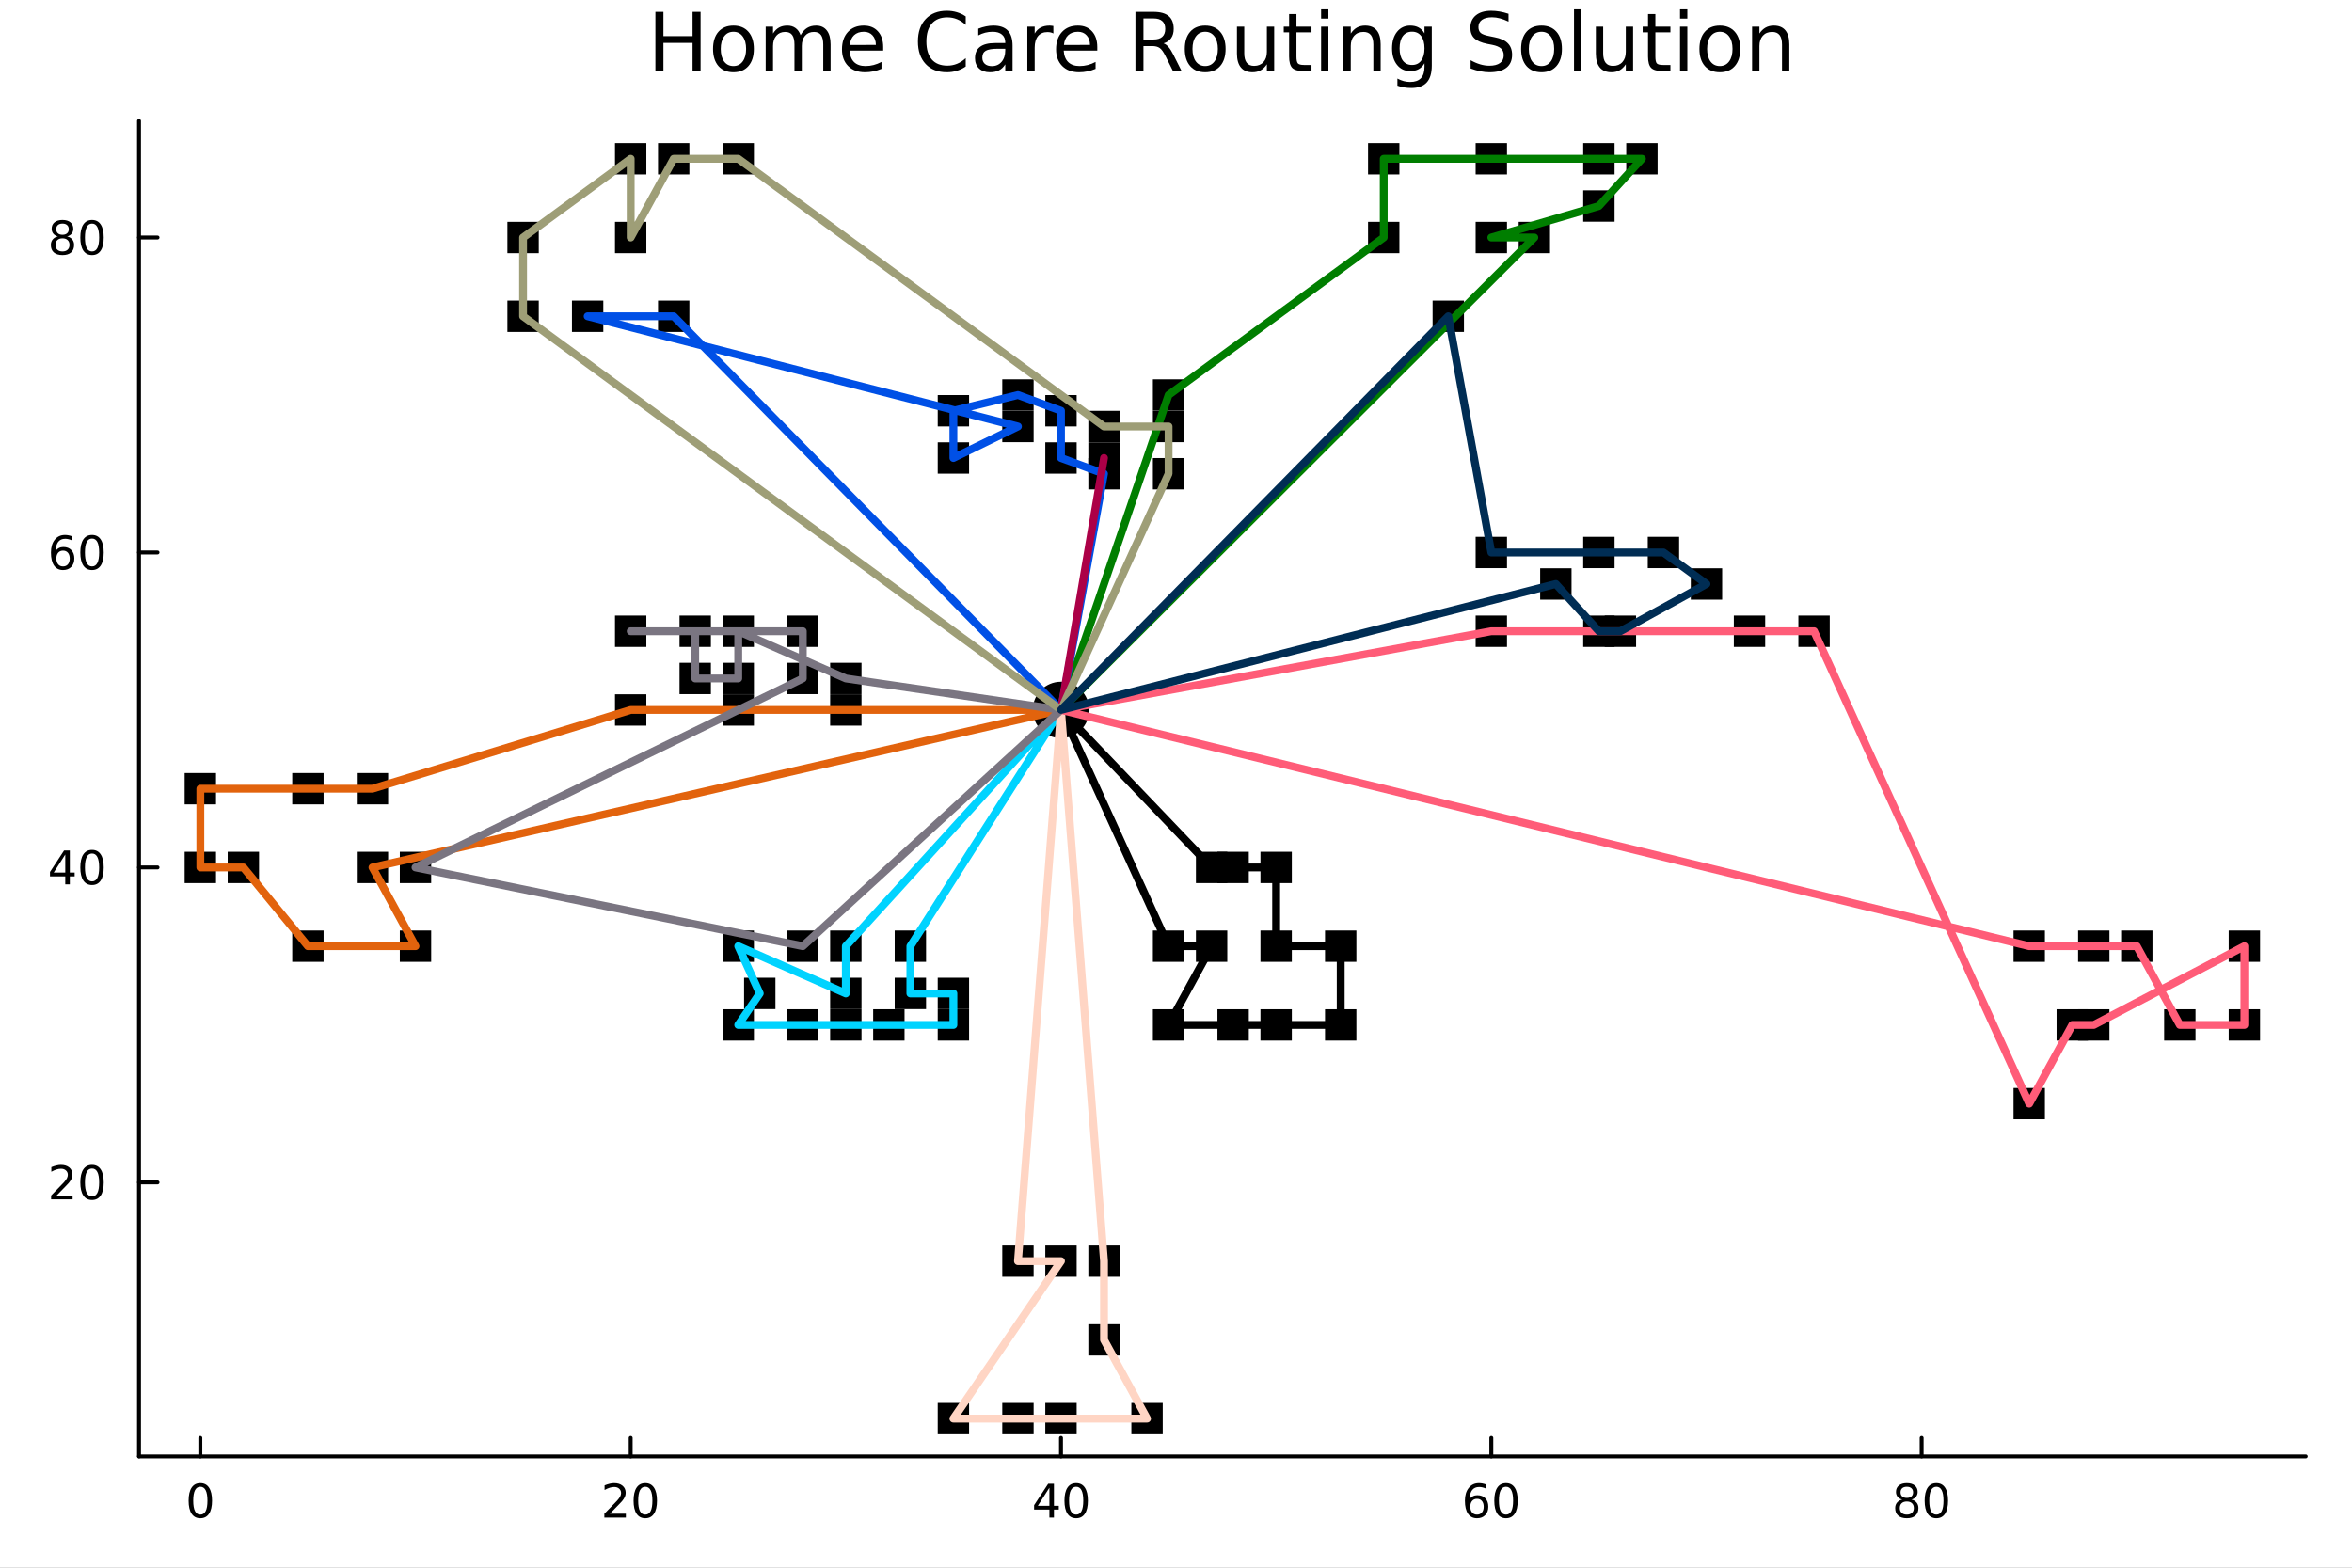 <svg xmlns="http://www.w3.org/2000/svg" xmlns:xlink="http://www.w3.org/1999/xlink" width="600" height="400" viewBox="0 0 2400 1600">
<rect x="0" y="0" width="2400" height="1600" fill="#808080" stroke="none"/>
<defs>
  <clipPath id="clip260">
    <rect x="0" y="0" width="2400" height="1600"></rect>
  </clipPath>
</defs>
<path clip-path="url(#clip260)" d="M0 1600 L2400 1600 L2400 0 L0 0  Z" fill="#ffffff" fill-rule="evenodd" fill-opacity="1"></path>
<defs>
  <clipPath id="clip261">
    <rect x="480" y="0" width="1681" height="1600"></rect>
  </clipPath>
</defs>
<path clip-path="url(#clip260)" d="M141.853 1486.45 L2352.76 1486.45 L2352.76 123.472 L141.853 123.472  Z" fill="#ffffff" fill-rule="evenodd" fill-opacity="1"></path>
<defs>
  <clipPath id="clip262">
    <rect x="141" y="123" width="2212" height="1364"></rect>
  </clipPath>
</defs>
<polyline clip-path="url(#clip260)" style="stroke:#000000; stroke-linecap:round; stroke-linejoin:round; stroke-width:4; stroke-opacity:1; fill:none" points="141.853,1486.45 2352.76,1486.45 "></polyline>
<polyline clip-path="url(#clip260)" style="stroke:#000000; stroke-linecap:round; stroke-linejoin:round; stroke-width:4; stroke-opacity:1; fill:none" points="204.426,1486.45 204.426,1467.55 "></polyline>
<polyline clip-path="url(#clip260)" style="stroke:#000000; stroke-linecap:round; stroke-linejoin:round; stroke-width:4; stroke-opacity:1; fill:none" points="643.533,1486.45 643.533,1467.55 "></polyline>
<polyline clip-path="url(#clip260)" style="stroke:#000000; stroke-linecap:round; stroke-linejoin:round; stroke-width:4; stroke-opacity:1; fill:none" points="1082.64,1486.45 1082.64,1467.55 "></polyline>
<polyline clip-path="url(#clip260)" style="stroke:#000000; stroke-linecap:round; stroke-linejoin:round; stroke-width:4; stroke-opacity:1; fill:none" points="1521.75,1486.45 1521.75,1467.55 "></polyline>
<polyline clip-path="url(#clip260)" style="stroke:#000000; stroke-linecap:round; stroke-linejoin:round; stroke-width:4; stroke-opacity:1; fill:none" points="1960.85,1486.45 1960.85,1467.55 "></polyline>
<path clip-path="url(#clip260)" d="M204.426 1517.37 Q200.815 1517.37 198.986 1520.93 Q197.18 1524.47 197.18 1531.6 Q197.18 1538.71 198.986 1542.27 Q200.815 1545.82 204.426 1545.82 Q208.06 1545.82 209.865 1542.27 Q211.694 1538.71 211.694 1531.6 Q211.694 1524.47 209.865 1520.93 Q208.06 1517.37 204.426 1517.37 M204.426 1513.66 Q210.236 1513.66 213.291 1518.27 Q216.37 1522.85 216.37 1531.6 Q216.37 1540.33 213.291 1544.94 Q210.236 1549.52 204.426 1549.52 Q198.616 1549.52 195.537 1544.94 Q192.481 1540.33 192.481 1531.6 Q192.481 1522.85 195.537 1518.27 Q198.616 1513.66 204.426 1513.66 Z" fill="#000000" fill-rule="nonzero" fill-opacity="1"></path><path clip-path="url(#clip260)" d="M622.306 1544.91 L638.625 1544.91 L638.625 1548.85 L616.681 1548.85 L616.681 1544.91 Q619.343 1542.16 623.926 1537.53 Q628.533 1532.88 629.713 1531.53 Q631.959 1529.01 632.838 1527.27 Q633.741 1525.51 633.741 1523.82 Q633.741 1521.07 631.796 1519.33 Q629.875 1517.6 626.773 1517.6 Q624.574 1517.6 622.121 1518.36 Q619.69 1519.13 616.912 1520.68 L616.912 1515.95 Q619.736 1514.82 622.19 1514.24 Q624.644 1513.66 626.681 1513.66 Q632.051 1513.66 635.246 1516.35 Q638.44 1519.03 638.44 1523.52 Q638.44 1525.65 637.63 1527.57 Q636.843 1529.47 634.736 1532.07 Q634.158 1532.74 631.056 1535.95 Q627.954 1539.15 622.306 1544.91 Z" fill="#000000" fill-rule="nonzero" fill-opacity="1"></path><path clip-path="url(#clip260)" d="M658.44 1517.37 Q654.829 1517.37 653 1520.93 Q651.195 1524.47 651.195 1531.6 Q651.195 1538.71 653 1542.27 Q654.829 1545.82 658.44 1545.82 Q662.074 1545.82 663.88 1542.27 Q665.708 1538.71 665.708 1531.6 Q665.708 1524.47 663.88 1520.93 Q662.074 1517.37 658.44 1517.37 M658.44 1513.66 Q664.25 1513.66 667.306 1518.27 Q670.384 1522.85 670.384 1531.6 Q670.384 1540.33 667.306 1544.94 Q664.25 1549.52 658.44 1549.52 Q652.63 1549.52 649.551 1544.94 Q646.495 1540.33 646.495 1531.6 Q646.495 1522.85 649.551 1518.27 Q652.63 1513.66 658.44 1513.66 Z" fill="#000000" fill-rule="nonzero" fill-opacity="1"></path><path clip-path="url(#clip260)" d="M1070.81 1518.36 L1059.01 1536.81 L1070.81 1536.81 L1070.81 1518.36 M1069.58 1514.29 L1075.46 1514.29 L1075.46 1536.81 L1080.39 1536.81 L1080.39 1540.7 L1075.46 1540.7 L1075.46 1548.85 L1070.81 1548.85 L1070.81 1540.7 L1055.21 1540.7 L1055.21 1536.19 L1069.58 1514.29 Z" fill="#000000" fill-rule="nonzero" fill-opacity="1"></path><path clip-path="url(#clip260)" d="M1098.13 1517.37 Q1094.51 1517.37 1092.69 1520.93 Q1090.88 1524.47 1090.88 1531.6 Q1090.88 1538.71 1092.69 1542.27 Q1094.51 1545.82 1098.13 1545.82 Q1101.76 1545.82 1103.57 1542.27 Q1105.39 1538.71 1105.39 1531.6 Q1105.39 1524.47 1103.57 1520.93 Q1101.76 1517.37 1098.13 1517.37 M1098.13 1513.66 Q1103.94 1513.66 1106.99 1518.27 Q1110.07 1522.85 1110.07 1531.6 Q1110.07 1540.33 1106.99 1544.94 Q1103.94 1549.52 1098.13 1549.52 Q1092.32 1549.52 1089.24 1544.94 Q1086.18 1540.33 1086.18 1531.6 Q1086.18 1522.85 1089.24 1518.27 Q1092.32 1513.66 1098.13 1513.66 Z" fill="#000000" fill-rule="nonzero" fill-opacity="1"></path><path clip-path="url(#clip260)" d="M1507.15 1529.7 Q1504 1529.7 1502.15 1531.86 Q1500.32 1534.01 1500.32 1537.76 Q1500.32 1541.49 1502.15 1543.66 Q1504 1545.82 1507.15 1545.82 Q1510.3 1545.82 1512.13 1543.66 Q1513.98 1541.49 1513.98 1537.76 Q1513.98 1534.01 1512.13 1531.86 Q1510.3 1529.7 1507.15 1529.7 M1516.43 1515.05 L1516.43 1519.31 Q1514.67 1518.48 1512.87 1518.04 Q1511.09 1517.6 1509.33 1517.6 Q1504.7 1517.6 1502.24 1520.72 Q1499.81 1523.85 1499.47 1530.17 Q1500.83 1528.15 1502.89 1527.09 Q1504.95 1526 1507.43 1526 Q1512.64 1526 1515.65 1529.17 Q1518.68 1532.32 1518.68 1537.76 Q1518.68 1543.08 1515.53 1546.3 Q1512.38 1549.52 1507.15 1549.52 Q1501.16 1549.52 1497.98 1544.94 Q1494.81 1540.33 1494.81 1531.6 Q1494.81 1523.41 1498.7 1518.55 Q1502.59 1513.66 1509.14 1513.66 Q1510.9 1513.66 1512.68 1514.01 Q1514.49 1514.36 1516.43 1515.05 Z" fill="#000000" fill-rule="nonzero" fill-opacity="1"></path><path clip-path="url(#clip260)" d="M1536.73 1517.37 Q1533.12 1517.37 1531.29 1520.93 Q1529.49 1524.47 1529.49 1531.6 Q1529.49 1538.71 1531.29 1542.27 Q1533.12 1545.82 1536.73 1545.82 Q1540.37 1545.82 1542.17 1542.27 Q1544 1538.71 1544 1531.6 Q1544 1524.47 1542.17 1520.93 Q1540.37 1517.37 1536.73 1517.37 M1536.73 1513.66 Q1542.54 1513.66 1545.6 1518.27 Q1548.68 1522.85 1548.68 1531.6 Q1548.68 1540.33 1545.6 1544.94 Q1542.54 1549.52 1536.73 1549.52 Q1530.92 1549.52 1527.85 1544.94 Q1524.79 1540.33 1524.79 1531.6 Q1524.79 1522.85 1527.85 1518.27 Q1530.92 1513.66 1536.73 1513.66 Z" fill="#000000" fill-rule="nonzero" fill-opacity="1"></path><path clip-path="url(#clip260)" d="M1945.73 1532.44 Q1942.39 1532.44 1940.47 1534.22 Q1938.57 1536 1938.57 1539.13 Q1938.57 1542.25 1940.47 1544.03 Q1942.39 1545.82 1945.73 1545.82 Q1949.06 1545.82 1950.98 1544.03 Q1952.9 1542.23 1952.9 1539.13 Q1952.9 1536 1950.98 1534.22 Q1949.08 1532.44 1945.73 1532.44 M1941.05 1530.45 Q1938.04 1529.7 1936.35 1527.64 Q1934.68 1525.58 1934.68 1522.62 Q1934.68 1518.48 1937.62 1516.07 Q1940.59 1513.66 1945.73 1513.66 Q1950.89 1513.66 1953.83 1516.07 Q1956.77 1518.48 1956.77 1522.62 Q1956.77 1525.58 1955.08 1527.64 Q1953.41 1529.7 1950.42 1530.45 Q1953.8 1531.23 1955.68 1533.52 Q1957.58 1535.82 1957.58 1539.13 Q1957.58 1544.15 1954.5 1546.83 Q1951.44 1549.52 1945.73 1549.52 Q1940.01 1549.52 1936.93 1546.83 Q1933.87 1544.15 1933.87 1539.13 Q1933.87 1535.82 1935.77 1533.52 Q1937.67 1531.23 1941.05 1530.45 M1939.34 1523.06 Q1939.34 1525.75 1941 1527.25 Q1942.69 1528.76 1945.73 1528.76 Q1948.74 1528.76 1950.42 1527.25 Q1952.14 1525.75 1952.14 1523.06 Q1952.14 1520.38 1950.42 1518.87 Q1948.74 1517.37 1945.73 1517.37 Q1942.69 1517.37 1941 1518.87 Q1939.34 1520.38 1939.34 1523.06 Z" fill="#000000" fill-rule="nonzero" fill-opacity="1"></path><path clip-path="url(#clip260)" d="M1975.89 1517.37 Q1972.28 1517.37 1970.45 1520.93 Q1968.64 1524.47 1968.64 1531.6 Q1968.64 1538.71 1970.45 1542.27 Q1972.28 1545.82 1975.89 1545.82 Q1979.52 1545.82 1981.33 1542.27 Q1983.16 1538.71 1983.16 1531.6 Q1983.16 1524.47 1981.33 1520.93 Q1979.52 1517.37 1975.89 1517.37 M1975.89 1513.66 Q1981.7 1513.66 1984.75 1518.27 Q1987.83 1522.85 1987.83 1531.6 Q1987.83 1540.33 1984.75 1544.94 Q1981.7 1549.52 1975.89 1549.52 Q1970.08 1549.52 1967 1544.94 Q1963.94 1540.33 1963.94 1531.6 Q1963.94 1522.85 1967 1518.27 Q1970.08 1513.66 1975.89 1513.66 Z" fill="#000000" fill-rule="nonzero" fill-opacity="1"></path><polyline clip-path="url(#clip260)" style="stroke:#000000; stroke-linecap:round; stroke-linejoin:round; stroke-width:4; stroke-opacity:1; fill:none" points="141.853,1486.45 141.853,123.472 "></polyline>
<polyline clip-path="url(#clip260)" style="stroke:#000000; stroke-linecap:round; stroke-linejoin:round; stroke-width:4; stroke-opacity:1; fill:none" points="141.853,1206.78 160.751,1206.78 "></polyline>
<polyline clip-path="url(#clip260)" style="stroke:#000000; stroke-linecap:round; stroke-linejoin:round; stroke-width:4; stroke-opacity:1; fill:none" points="141.853,885.324 160.751,885.324 "></polyline>
<polyline clip-path="url(#clip260)" style="stroke:#000000; stroke-linecap:round; stroke-linejoin:round; stroke-width:4; stroke-opacity:1; fill:none" points="141.853,563.868 160.751,563.868 "></polyline>
<polyline clip-path="url(#clip260)" style="stroke:#000000; stroke-linecap:round; stroke-linejoin:round; stroke-width:4; stroke-opacity:1; fill:none" points="141.853,242.411 160.751,242.411 "></polyline>
<path clip-path="url(#clip260)" d="M57.775 1220.13 L74.094 1220.13 L74.094 1224.06 L52.15 1224.06 L52.15 1220.13 Q54.812 1217.37 59.395 1212.74 Q64.001 1208.09 65.182 1206.75 Q67.427 1204.22 68.307 1202.49 Q69.21 1200.73 69.21 1199.04 Q69.21 1196.28 67.265 1194.55 Q65.344 1192.81 62.242 1192.81 Q60.043 1192.81 57.589 1193.57 Q55.159 1194.34 52.381 1195.89 L52.381 1191.17 Q55.205 1190.03 57.659 1189.45 Q60.112 1188.88 62.15 1188.88 Q67.52 1188.88 70.714 1191.56 Q73.909 1194.25 73.909 1198.74 Q73.909 1200.87 73.099 1202.79 Q72.311 1204.69 70.205 1207.28 Q69.626 1207.95 66.525 1211.17 Q63.423 1214.36 57.775 1220.13 Z" fill="#000000" fill-rule="nonzero" fill-opacity="1"></path><path clip-path="url(#clip260)" d="M93.909 1192.58 Q90.297 1192.58 88.469 1196.14 Q86.663 1199.69 86.663 1206.82 Q86.663 1213.92 88.469 1217.49 Q90.297 1221.03 93.909 1221.03 Q97.543 1221.03 99.348 1217.49 Q101.177 1213.92 101.177 1206.82 Q101.177 1199.69 99.348 1196.14 Q97.543 1192.58 93.909 1192.58 M93.909 1188.88 Q99.719 1188.88 102.774 1193.48 Q105.853 1198.07 105.853 1206.82 Q105.853 1215.54 102.774 1220.15 Q99.719 1224.73 93.909 1224.73 Q88.098 1224.73 85.02 1220.15 Q81.964 1215.54 81.964 1206.82 Q81.964 1198.07 85.02 1193.48 Q88.098 1188.88 93.909 1188.88 Z" fill="#000000" fill-rule="nonzero" fill-opacity="1"></path><path clip-path="url(#clip260)" d="M66.594 872.118 L54.788 890.567 L66.594 890.567 L66.594 872.118 M65.367 868.044 L71.247 868.044 L71.247 890.567 L76.177 890.567 L76.177 894.456 L71.247 894.456 L71.247 902.604 L66.594 902.604 L66.594 894.456 L50.992 894.456 L50.992 889.942 L65.367 868.044 Z" fill="#000000" fill-rule="nonzero" fill-opacity="1"></path><path clip-path="url(#clip260)" d="M93.909 871.123 Q90.297 871.123 88.469 874.688 Q86.663 878.229 86.663 885.359 Q86.663 892.465 88.469 896.03 Q90.297 899.572 93.909 899.572 Q97.543 899.572 99.348 896.03 Q101.177 892.465 101.177 885.359 Q101.177 878.229 99.348 874.688 Q97.543 871.123 93.909 871.123 M93.909 867.419 Q99.719 867.419 102.774 872.026 Q105.853 876.609 105.853 885.359 Q105.853 894.086 102.774 898.692 Q99.719 903.275 93.909 903.275 Q88.098 903.275 85.02 898.692 Q81.964 894.086 81.964 885.359 Q81.964 876.609 85.02 872.026 Q88.098 867.419 93.909 867.419 Z" fill="#000000" fill-rule="nonzero" fill-opacity="1"></path><path clip-path="url(#clip260)" d="M64.325 562.004 Q61.177 562.004 59.325 564.157 Q57.497 566.31 57.497 570.06 Q57.497 573.787 59.325 575.962 Q61.177 578.115 64.325 578.115 Q67.474 578.115 69.302 575.962 Q71.154 573.787 71.154 570.06 Q71.154 566.31 69.302 564.157 Q67.474 562.004 64.325 562.004 M73.608 547.351 L73.608 551.611 Q71.849 550.777 70.043 550.338 Q68.261 549.898 66.501 549.898 Q61.872 549.898 59.418 553.023 Q56.987 556.148 56.64 562.467 Q58.006 560.453 60.066 559.388 Q62.126 558.3 64.603 558.3 Q69.811 558.3 72.821 561.472 Q75.853 564.62 75.853 570.06 Q75.853 575.384 72.705 578.601 Q69.557 581.819 64.325 581.819 Q58.33 581.819 55.159 577.236 Q51.987 572.629 51.987 563.902 Q51.987 555.708 55.876 550.847 Q59.765 545.963 66.316 545.963 Q68.075 545.963 69.858 546.31 Q71.663 546.657 73.608 547.351 Z" fill="#000000" fill-rule="nonzero" fill-opacity="1"></path><path clip-path="url(#clip260)" d="M93.909 549.666 Q90.297 549.666 88.469 553.231 Q86.663 556.773 86.663 563.902 Q86.663 571.009 88.469 574.574 Q90.297 578.115 93.909 578.115 Q97.543 578.115 99.348 574.574 Q101.177 571.009 101.177 563.902 Q101.177 556.773 99.348 553.231 Q97.543 549.666 93.909 549.666 M93.909 545.963 Q99.719 545.963 102.774 550.569 Q105.853 555.152 105.853 563.902 Q105.853 572.629 102.774 577.236 Q99.719 581.819 93.909 581.819 Q88.098 581.819 85.02 577.236 Q81.964 572.629 81.964 563.902 Q81.964 555.152 85.02 550.569 Q88.098 545.963 93.909 545.963 Z" fill="#000000" fill-rule="nonzero" fill-opacity="1"></path><path clip-path="url(#clip260)" d="M63.747 243.279 Q60.413 243.279 58.492 245.061 Q56.594 246.844 56.594 249.969 Q56.594 253.094 58.492 254.876 Q60.413 256.659 63.747 256.659 Q67.08 256.659 69.001 254.876 Q70.923 253.071 70.923 249.969 Q70.923 246.844 69.001 245.061 Q67.103 243.279 63.747 243.279 M59.071 241.288 Q56.062 240.548 54.372 238.487 Q52.705 236.427 52.705 233.464 Q52.705 229.321 55.645 226.913 Q58.608 224.506 63.747 224.506 Q68.909 224.506 71.849 226.913 Q74.788 229.321 74.788 233.464 Q74.788 236.427 73.099 238.487 Q71.432 240.548 68.446 241.288 Q71.825 242.075 73.7 244.367 Q75.599 246.659 75.599 249.969 Q75.599 254.992 72.52 257.677 Q69.464 260.362 63.747 260.362 Q58.029 260.362 54.95 257.677 Q51.895 254.992 51.895 249.969 Q51.895 246.659 53.793 244.367 Q55.691 242.075 59.071 241.288 M57.358 233.904 Q57.358 236.589 59.025 238.094 Q60.714 239.599 63.747 239.599 Q66.756 239.599 68.446 238.094 Q70.159 236.589 70.159 233.904 Q70.159 231.219 68.446 229.714 Q66.756 228.21 63.747 228.21 Q60.714 228.21 59.025 229.714 Q57.358 231.219 57.358 233.904 Z" fill="#000000" fill-rule="nonzero" fill-opacity="1"></path><path clip-path="url(#clip260)" d="M93.909 228.21 Q90.297 228.21 88.469 231.775 Q86.663 235.316 86.663 242.446 Q86.663 249.552 88.469 253.117 Q90.297 256.659 93.909 256.659 Q97.543 256.659 99.348 253.117 Q101.177 249.552 101.177 242.446 Q101.177 235.316 99.348 231.775 Q97.543 228.21 93.909 228.21 M93.909 224.506 Q99.719 224.506 102.774 229.113 Q105.853 233.696 105.853 242.446 Q105.853 251.173 102.774 255.779 Q99.719 260.362 93.909 260.362 Q88.098 260.362 85.02 255.779 Q81.964 251.173 81.964 242.446 Q81.964 233.696 85.02 229.113 Q88.098 224.506 93.909 224.506 Z" fill="#000000" fill-rule="nonzero" fill-opacity="1"></path><path clip-path="url(#clip260)" d="M668.775 12.096 L676.957 12.096 L676.957 36.888 L706.691 36.888 L706.691 12.096 L714.874 12.096 L714.874 72.576 L706.691 72.576 L706.691 43.774 L676.957 43.774 L676.957 72.576 L668.775 72.576 L668.775 12.096 Z" fill="#000000" fill-rule="nonzero" fill-opacity="1"></path><path clip-path="url(#clip260)" d="M748.415 32.431 Q742.42 32.431 738.936 37.131 Q735.452 41.789 735.452 49.931 Q735.452 58.074 738.896 62.773 Q742.379 67.431 748.415 67.431 Q754.37 67.431 757.854 62.732 Q761.338 58.033 761.338 49.931 Q761.338 41.87 757.854 37.171 Q754.37 32.431 748.415 32.431 M748.415 26.112 Q758.137 26.112 763.687 32.431 Q769.237 38.751 769.237 49.931 Q769.237 61.071 763.687 67.431 Q758.137 73.751 748.415 73.751 Q738.653 73.751 733.103 67.431 Q727.594 61.071 727.594 49.931 Q727.594 38.751 733.103 32.431 Q738.653 26.112 748.415 26.112 Z" fill="#000000" fill-rule="nonzero" fill-opacity="1"></path><path clip-path="url(#clip260)" d="M816.916 35.915 Q819.711 30.892 823.6 28.502 Q827.489 26.112 832.755 26.112 Q839.844 26.112 843.693 31.095 Q847.541 36.037 847.541 45.192 L847.541 72.576 L840.047 72.576 L840.047 45.435 Q840.047 38.913 837.738 35.753 Q835.429 32.594 830.689 32.594 Q824.896 32.594 821.534 36.442 Q818.172 40.29 818.172 46.934 L818.172 72.576 L810.678 72.576 L810.678 45.435 Q810.678 38.873 808.369 35.753 Q806.06 32.594 801.239 32.594 Q795.527 32.594 792.165 36.482 Q788.803 40.331 788.803 46.934 L788.803 72.576 L781.309 72.576 L781.309 27.206 L788.803 27.206 L788.803 34.254 Q791.355 30.082 794.92 28.097 Q798.484 26.112 803.386 26.112 Q808.328 26.112 811.771 28.624 Q815.255 31.135 816.916 35.915 Z" fill="#000000" fill-rule="nonzero" fill-opacity="1"></path><path clip-path="url(#clip260)" d="M901.215 48.028 L901.215 51.673 L866.945 51.673 Q867.431 59.37 871.563 63.421 Q875.735 67.431 883.148 67.431 Q887.442 67.431 891.453 66.378 Q895.504 65.325 899.474 63.218 L899.474 70.267 Q895.463 71.968 891.25 72.86 Q887.037 73.751 882.703 73.751 Q871.846 73.751 865.486 67.431 Q859.167 61.112 859.167 50.337 Q859.167 39.197 865.162 32.675 Q871.198 26.112 881.407 26.112 Q890.562 26.112 895.868 32.026 Q901.215 37.9 901.215 48.028 M893.762 45.84 Q893.681 39.723 890.318 36.077 Q886.997 32.431 881.488 32.431 Q875.249 32.431 871.482 35.956 Q867.755 39.48 867.188 45.88 L893.762 45.84 Z" fill="#000000" fill-rule="nonzero" fill-opacity="1"></path><path clip-path="url(#clip260)" d="M985.434 16.755 L985.434 25.383 Q981.302 21.535 976.603 19.631 Q971.944 17.727 966.678 17.727 Q956.308 17.727 950.798 24.087 Q945.289 30.406 945.289 42.397 Q945.289 54.347 950.798 60.707 Q956.308 67.026 966.678 67.026 Q971.944 67.026 976.603 65.122 Q981.302 63.218 985.434 59.37 L985.434 67.918 Q981.14 70.834 976.319 72.292 Q971.539 73.751 966.192 73.751 Q952.459 73.751 944.56 65.365 Q936.661 56.94 936.661 42.397 Q936.661 27.814 944.56 19.428 Q952.459 11.002 966.192 11.002 Q971.62 11.002 976.4 12.461 Q981.221 13.878 985.434 16.755 Z" fill="#000000" fill-rule="nonzero" fill-opacity="1"></path><path clip-path="url(#clip260)" d="M1018.37 49.769 Q1009.33 49.769 1005.85 51.835 Q1002.37 53.901 1002.37 58.884 Q1002.37 62.854 1004.96 65.203 Q1007.59 67.512 1012.09 67.512 Q1018.29 67.512 1022.01 63.137 Q1025.78 58.722 1025.78 51.43 L1025.78 49.769 L1018.37 49.769 M1033.23 46.691 L1033.23 72.576 L1025.78 72.576 L1025.78 65.689 Q1023.23 69.821 1019.42 71.806 Q1015.61 73.751 1010.1 73.751 Q1003.14 73.751 999.004 69.862 Q994.913 65.933 994.913 59.37 Q994.913 51.714 1000.02 47.825 Q1005.16 43.936 1015.33 43.936 L1025.78 43.936 L1025.78 43.207 Q1025.78 38.062 1022.38 35.267 Q1019.02 32.431 1012.9 32.431 Q1009.01 32.431 1005.32 33.363 Q1001.64 34.295 998.235 36.158 L998.235 29.272 Q1002.33 27.692 1006.17 26.922 Q1010.02 26.112 1013.67 26.112 Q1023.51 26.112 1028.37 31.216 Q1033.23 36.32 1033.23 46.691 Z" fill="#000000" fill-rule="nonzero" fill-opacity="1"></path><path clip-path="url(#clip260)" d="M1074.88 34.173 Q1073.62 33.444 1072.12 33.12 Q1070.66 32.756 1068.88 32.756 Q1062.56 32.756 1059.16 36.888 Q1055.8 40.979 1055.8 48.676 L1055.8 72.576 L1048.3 72.576 L1048.3 27.206 L1055.8 27.206 L1055.8 34.254 Q1058.15 30.122 1061.91 28.138 Q1065.68 26.112 1071.07 26.112 Q1071.84 26.112 1072.77 26.234 Q1073.7 26.315 1074.84 26.517 L1074.88 34.173 Z" fill="#000000" fill-rule="nonzero" fill-opacity="1"></path><path clip-path="url(#clip260)" d="M1119.68 48.028 L1119.68 51.673 L1085.41 51.673 Q1085.9 59.37 1090.03 63.421 Q1094.2 67.431 1101.61 67.431 Q1105.91 67.431 1109.92 66.378 Q1113.97 65.325 1117.94 63.218 L1117.94 70.267 Q1113.93 71.968 1109.72 72.86 Q1105.5 73.751 1101.17 73.751 Q1090.31 73.751 1083.95 67.431 Q1077.63 61.112 1077.63 50.337 Q1077.63 39.197 1083.63 32.675 Q1089.66 26.112 1099.87 26.112 Q1109.03 26.112 1114.33 32.026 Q1119.68 37.9 1119.68 48.028 M1112.23 45.84 Q1112.15 39.723 1108.78 36.077 Q1105.46 32.431 1099.95 32.431 Q1093.71 32.431 1089.95 35.956 Q1086.22 39.48 1085.65 45.88 L1112.23 45.84 Z" fill="#000000" fill-rule="nonzero" fill-opacity="1"></path><path clip-path="url(#clip260)" d="M1187.29 44.22 Q1189.92 45.111 1192.39 48.028 Q1194.91 50.944 1197.42 56.048 L1205.72 72.576 L1196.93 72.576 L1189.19 57.061 Q1186.2 50.985 1183.36 49 Q1180.57 47.015 1175.7 47.015 L1166.79 47.015 L1166.79 72.576 L1158.61 72.576 L1158.61 12.096 L1177.08 12.096 Q1187.45 12.096 1192.56 16.43 Q1197.66 20.765 1197.66 29.515 Q1197.66 35.227 1194.99 38.994 Q1192.35 42.761 1187.29 44.22 M1166.79 18.82 L1166.79 40.29 L1177.08 40.29 Q1183 40.29 1185.99 37.576 Q1189.03 34.822 1189.03 29.515 Q1189.03 24.208 1185.99 21.535 Q1183 18.82 1177.08 18.82 L1166.79 18.82 Z" fill="#000000" fill-rule="nonzero" fill-opacity="1"></path><path clip-path="url(#clip260)" d="M1229.78 32.431 Q1223.79 32.431 1220.31 37.131 Q1216.82 41.789 1216.82 49.931 Q1216.82 58.074 1220.26 62.773 Q1223.75 67.431 1229.78 67.431 Q1235.74 67.431 1239.22 62.732 Q1242.71 58.033 1242.71 49.931 Q1242.71 41.87 1239.22 37.171 Q1235.74 32.431 1229.78 32.431 M1229.78 26.112 Q1239.51 26.112 1245.06 32.431 Q1250.61 38.751 1250.61 49.931 Q1250.61 61.071 1245.06 67.431 Q1239.51 73.751 1229.78 73.751 Q1220.02 73.751 1214.47 67.431 Q1208.96 61.071 1208.96 49.931 Q1208.96 38.751 1214.47 32.431 Q1220.02 26.112 1229.78 26.112 Z" fill="#000000" fill-rule="nonzero" fill-opacity="1"></path><path clip-path="url(#clip260)" d="M1262.19 54.671 L1262.19 27.206 L1269.65 27.206 L1269.65 54.387 Q1269.65 60.828 1272.16 64.069 Q1274.67 67.269 1279.69 67.269 Q1285.73 67.269 1289.21 63.421 Q1292.74 59.573 1292.74 52.929 L1292.74 27.206 L1300.19 27.206 L1300.19 72.576 L1292.74 72.576 L1292.74 65.608 Q1290.02 69.74 1286.42 71.766 Q1282.85 73.751 1278.11 73.751 Q1270.29 73.751 1266.24 68.89 Q1262.19 64.029 1262.19 54.671 M1280.95 26.112 L1280.95 26.112 Z" fill="#000000" fill-rule="nonzero" fill-opacity="1"></path><path clip-path="url(#clip260)" d="M1322.91 14.324 L1322.91 27.206 L1338.27 27.206 L1338.27 32.999 L1322.91 32.999 L1322.91 57.628 Q1322.91 63.178 1324.41 64.758 Q1325.95 66.338 1330.61 66.338 L1338.27 66.338 L1338.27 72.576 L1330.61 72.576 Q1321.98 72.576 1318.7 69.376 Q1315.42 66.135 1315.42 57.628 L1315.42 32.999 L1309.95 32.999 L1309.95 27.206 L1315.42 27.206 L1315.42 14.324 L1322.91 14.324 Z" fill="#000000" fill-rule="nonzero" fill-opacity="1"></path><path clip-path="url(#clip260)" d="M1348.07 27.206 L1355.52 27.206 L1355.52 72.576 L1348.07 72.576 L1348.07 27.206 M1348.07 9.544 L1355.52 9.544 L1355.52 18.983 L1348.07 18.983 L1348.07 9.544 Z" fill="#000000" fill-rule="nonzero" fill-opacity="1"></path><path clip-path="url(#clip260)" d="M1408.83 45.192 L1408.83 72.576 L1401.38 72.576 L1401.38 45.435 Q1401.38 38.994 1398.87 35.794 Q1396.36 32.594 1391.33 32.594 Q1385.3 32.594 1381.81 36.442 Q1378.33 40.29 1378.33 46.934 L1378.33 72.576 L1370.84 72.576 L1370.84 27.206 L1378.33 27.206 L1378.33 34.254 Q1381 30.163 1384.61 28.138 Q1388.26 26.112 1393 26.112 Q1400.81 26.112 1404.82 30.973 Q1408.83 35.794 1408.83 45.192 Z" fill="#000000" fill-rule="nonzero" fill-opacity="1"></path><path clip-path="url(#clip260)" d="M1453.56 49.364 Q1453.56 41.263 1450.19 36.806 Q1446.87 32.35 1440.84 32.35 Q1434.84 32.35 1431.48 36.806 Q1428.16 41.263 1428.16 49.364 Q1428.16 57.426 1431.48 61.882 Q1434.84 66.338 1440.84 66.338 Q1446.87 66.338 1450.19 61.882 Q1453.56 57.426 1453.56 49.364 M1461.01 66.945 Q1461.01 78.531 1455.87 84.162 Q1450.72 89.833 1440.11 89.833 Q1436.18 89.833 1432.69 89.225 Q1429.21 88.658 1425.93 87.443 L1425.93 80.192 Q1429.21 81.974 1432.41 82.825 Q1435.61 83.675 1438.93 83.675 Q1446.26 83.675 1449.91 79.827 Q1453.56 76.019 1453.56 68.282 L1453.56 64.596 Q1451.25 68.606 1447.64 70.591 Q1444.04 72.576 1439.01 72.576 Q1430.67 72.576 1425.56 66.216 Q1420.46 59.856 1420.46 49.364 Q1420.46 38.832 1425.56 32.472 Q1430.67 26.112 1439.01 26.112 Q1444.04 26.112 1447.64 28.097 Q1451.25 30.082 1453.56 34.092 L1453.56 27.206 L1461.01 27.206 L1461.01 66.945 Z" fill="#000000" fill-rule="nonzero" fill-opacity="1"></path><path clip-path="url(#clip260)" d="M1539.31 14.081 L1539.31 22.061 Q1534.66 19.833 1530.52 18.739 Q1526.39 17.646 1522.54 17.646 Q1515.86 17.646 1512.21 20.238 Q1508.61 22.831 1508.61 27.611 Q1508.61 31.621 1511 33.687 Q1513.43 35.713 1520.15 36.969 L1525.1 37.981 Q1534.25 39.723 1538.58 44.139 Q1542.96 48.514 1542.96 55.886 Q1542.96 64.677 1537.05 69.214 Q1531.17 73.751 1519.79 73.751 Q1515.49 73.751 1510.63 72.778 Q1505.81 71.806 1500.63 69.902 L1500.63 61.477 Q1505.61 64.272 1510.39 65.689 Q1515.17 67.107 1519.79 67.107 Q1526.8 67.107 1530.6 64.353 Q1534.41 61.598 1534.41 56.494 Q1534.41 52.038 1531.66 49.526 Q1528.94 47.015 1522.71 45.759 L1517.72 44.787 Q1508.57 42.964 1504.48 39.075 Q1500.38 35.186 1500.38 28.259 Q1500.38 20.238 1506.02 15.62 Q1511.69 11.002 1521.61 11.002 Q1525.86 11.002 1530.28 11.772 Q1534.7 12.542 1539.31 14.081 Z" fill="#000000" fill-rule="nonzero" fill-opacity="1"></path><path clip-path="url(#clip260)" d="M1572.98 32.431 Q1566.98 32.431 1563.5 37.131 Q1560.01 41.789 1560.01 49.931 Q1560.01 58.074 1563.46 62.773 Q1566.94 67.431 1572.98 67.431 Q1578.93 67.431 1582.42 62.732 Q1585.9 58.033 1585.9 49.931 Q1585.9 41.87 1582.42 37.171 Q1578.93 32.431 1572.98 32.431 M1572.98 26.112 Q1582.7 26.112 1588.25 32.431 Q1593.8 38.751 1593.8 49.931 Q1593.8 61.071 1588.25 67.431 Q1582.7 73.751 1572.98 73.751 Q1563.21 73.751 1557.66 67.431 Q1552.16 61.071 1552.16 49.931 Q1552.16 38.751 1557.66 32.431 Q1563.21 26.112 1572.98 26.112 Z" fill="#000000" fill-rule="nonzero" fill-opacity="1"></path><path clip-path="url(#clip260)" d="M1606.15 9.544 L1613.61 9.544 L1613.61 72.576 L1606.15 72.576 L1606.15 9.544 Z" fill="#000000" fill-rule="nonzero" fill-opacity="1"></path><path clip-path="url(#clip260)" d="M1628.43 54.671 L1628.43 27.206 L1635.89 27.206 L1635.89 54.387 Q1635.89 60.828 1638.4 64.069 Q1640.91 67.269 1645.93 67.269 Q1651.97 67.269 1655.45 63.421 Q1658.98 59.573 1658.98 52.929 L1658.98 27.206 L1666.43 27.206 L1666.43 72.576 L1658.98 72.576 L1658.98 65.608 Q1656.26 69.74 1652.66 71.766 Q1649.09 73.751 1644.35 73.751 Q1636.54 73.751 1632.48 68.89 Q1628.43 64.029 1628.43 54.671 M1647.19 26.112 L1647.19 26.112 Z" fill="#000000" fill-rule="nonzero" fill-opacity="1"></path><path clip-path="url(#clip260)" d="M1689.16 14.324 L1689.16 27.206 L1704.51 27.206 L1704.51 32.999 L1689.16 32.999 L1689.16 57.628 Q1689.16 63.178 1690.66 64.758 Q1692.19 66.338 1696.85 66.338 L1704.51 66.338 L1704.51 72.576 L1696.85 72.576 Q1688.23 72.576 1684.94 69.376 Q1681.66 66.135 1681.66 57.628 L1681.66 32.999 L1676.19 32.999 L1676.19 27.206 L1681.66 27.206 L1681.66 14.324 L1689.16 14.324 Z" fill="#000000" fill-rule="nonzero" fill-opacity="1"></path><path clip-path="url(#clip260)" d="M1714.31 27.206 L1721.77 27.206 L1721.77 72.576 L1714.31 72.576 L1714.31 27.206 M1714.31 9.544 L1721.77 9.544 L1721.77 18.983 L1714.31 18.983 L1714.31 9.544 Z" fill="#000000" fill-rule="nonzero" fill-opacity="1"></path><path clip-path="url(#clip260)" d="M1754.94 32.431 Q1748.95 32.431 1745.46 37.131 Q1741.98 41.789 1741.98 49.931 Q1741.98 58.074 1745.42 62.773 Q1748.91 67.431 1754.94 67.431 Q1760.9 67.431 1764.38 62.732 Q1767.87 58.033 1767.87 49.931 Q1767.87 41.87 1764.38 37.171 Q1760.9 32.431 1754.94 32.431 M1754.94 26.112 Q1764.67 26.112 1770.22 32.431 Q1775.77 38.751 1775.77 49.931 Q1775.77 61.071 1770.22 67.431 Q1764.67 73.751 1754.94 73.751 Q1745.18 73.751 1739.63 67.431 Q1734.12 61.071 1734.12 49.931 Q1734.12 38.751 1739.63 32.431 Q1745.18 26.112 1754.94 26.112 Z" fill="#000000" fill-rule="nonzero" fill-opacity="1"></path><path clip-path="url(#clip260)" d="M1825.83 45.192 L1825.83 72.576 L1818.38 72.576 L1818.38 45.435 Q1818.38 38.994 1815.87 35.794 Q1813.36 32.594 1808.33 32.594 Q1802.3 32.594 1798.81 36.442 Q1795.33 40.29 1795.33 46.934 L1795.33 72.576 L1787.84 72.576 L1787.84 27.206 L1795.33 27.206 L1795.33 34.254 Q1798 30.163 1801.61 28.138 Q1805.26 26.112 1810 26.112 Q1817.81 26.112 1821.82 30.973 Q1825.83 35.794 1825.83 45.192 Z" fill="#000000" fill-rule="nonzero" fill-opacity="1"></path><circle clip-path="url(#clip262)" cx="1082.64" cy="724.596" r="28.8" fill="#000000" fill-rule="evenodd" fill-opacity="1" stroke="none"></circle>
<path clip-path="url(#clip262)" d="M1220.33 869.324 L1220.33 901.324 L1252.33 901.324 L1252.33 869.324 L1220.33 869.324 Z" fill="#000000" fill-rule="evenodd" fill-opacity="1" stroke="none"></path>
<path clip-path="url(#clip262)" d="M1242.28 869.324 L1242.28 901.324 L1274.28 901.324 L1274.28 869.324 L1242.28 869.324 Z" fill="#000000" fill-rule="evenodd" fill-opacity="1" stroke="none"></path>
<path clip-path="url(#clip262)" d="M1286.19 869.324 L1286.19 901.324 L1318.19 901.324 L1318.19 869.324 L1286.19 869.324 Z" fill="#000000" fill-rule="evenodd" fill-opacity="1" stroke="none"></path>
<path clip-path="url(#clip262)" d="M1286.19 949.688 L1286.19 981.688 L1318.19 981.688 L1318.19 949.688 L1286.19 949.688 Z" fill="#000000" fill-rule="evenodd" fill-opacity="1" stroke="none"></path>
<path clip-path="url(#clip262)" d="M1352.06 949.688 L1352.06 981.688 L1384.06 981.688 L1384.06 949.688 L1352.06 949.688 Z" fill="#000000" fill-rule="evenodd" fill-opacity="1" stroke="none"></path>
<path clip-path="url(#clip262)" d="M1352.06 1030.05 L1352.06 1062.05 L1384.06 1062.05 L1384.06 1030.05 L1352.06 1030.05 Z" fill="#000000" fill-rule="evenodd" fill-opacity="1" stroke="none"></path>
<path clip-path="url(#clip262)" d="M1286.19 1030.05 L1286.19 1062.05 L1318.19 1062.05 L1318.19 1030.05 L1286.19 1030.05 Z" fill="#000000" fill-rule="evenodd" fill-opacity="1" stroke="none"></path>
<path clip-path="url(#clip262)" d="M1242.28 1030.05 L1242.28 1062.05 L1274.28 1062.05 L1274.28 1030.05 L1242.28 1030.05 Z" fill="#000000" fill-rule="evenodd" fill-opacity="1" stroke="none"></path>
<path clip-path="url(#clip262)" d="M1176.42 1030.05 L1176.42 1062.05 L1208.42 1062.05 L1208.42 1030.05 L1176.42 1030.05 Z" fill="#000000" fill-rule="evenodd" fill-opacity="1" stroke="none"></path>
<path clip-path="url(#clip262)" d="M1220.33 949.688 L1220.33 981.688 L1252.33 981.688 L1252.33 949.688 L1220.33 949.688 Z" fill="#000000" fill-rule="evenodd" fill-opacity="1" stroke="none"></path>
<path clip-path="url(#clip262)" d="M1176.42 949.688 L1176.42 981.688 L1208.42 981.688 L1208.42 949.688 L1176.42 949.688 Z" fill="#000000" fill-rule="evenodd" fill-opacity="1" stroke="none"></path>
<path clip-path="url(#clip262)" d="M912.952 949.688 L912.952 981.688 L944.952 981.688 L944.952 949.688 L912.952 949.688 Z" fill="#000000" fill-rule="evenodd" fill-opacity="1" stroke="none"></path>
<path clip-path="url(#clip262)" d="M912.952 997.907 L912.952 1029.91 L944.952 1029.91 L944.952 997.907 L912.952 997.907 Z" fill="#000000" fill-rule="evenodd" fill-opacity="1" stroke="none"></path>
<path clip-path="url(#clip262)" d="M956.863 997.907 L956.863 1029.91 L988.863 1029.91 L988.863 997.907 L956.863 997.907 Z" fill="#000000" fill-rule="evenodd" fill-opacity="1" stroke="none"></path>
<path clip-path="url(#clip262)" d="M956.863 1030.05 L956.863 1062.05 L988.863 1062.05 L988.863 1030.05 L956.863 1030.05 Z" fill="#000000" fill-rule="evenodd" fill-opacity="1" stroke="none"></path>
<path clip-path="url(#clip262)" d="M890.997 1030.05 L890.997 1062.05 L922.997 1062.05 L922.997 1030.05 L890.997 1030.05 Z" fill="#000000" fill-rule="evenodd" fill-opacity="1" stroke="none"></path>
<path clip-path="url(#clip262)" d="M847.086 1030.05 L847.086 1062.05 L879.086 1062.05 L879.086 1030.05 L847.086 1030.05 Z" fill="#000000" fill-rule="evenodd" fill-opacity="1" stroke="none"></path>
<path clip-path="url(#clip262)" d="M803.175 1030.05 L803.175 1062.05 L835.175 1062.05 L835.175 1030.05 L803.175 1030.05 Z" fill="#000000" fill-rule="evenodd" fill-opacity="1" stroke="none"></path>
<path clip-path="url(#clip262)" d="M737.309 1030.05 L737.309 1062.05 L769.309 1062.05 L769.309 1030.05 L737.309 1030.05 Z" fill="#000000" fill-rule="evenodd" fill-opacity="1" stroke="none"></path>
<path clip-path="url(#clip262)" d="M759.265 997.907 L759.265 1029.91 L791.265 1029.91 L791.265 997.907 L759.265 997.907 Z" fill="#000000" fill-rule="evenodd" fill-opacity="1" stroke="none"></path>
<path clip-path="url(#clip262)" d="M737.309 949.688 L737.309 981.688 L769.309 981.688 L769.309 949.688 L737.309 949.688 Z" fill="#000000" fill-rule="evenodd" fill-opacity="1" stroke="none"></path>
<path clip-path="url(#clip262)" d="M847.086 997.907 L847.086 1029.91 L879.086 1029.91 L879.086 997.907 L847.086 997.907 Z" fill="#000000" fill-rule="evenodd" fill-opacity="1" stroke="none"></path>
<path clip-path="url(#clip262)" d="M847.086 949.688 L847.086 981.688 L879.086 981.688 L879.086 949.688 L847.086 949.688 Z" fill="#000000" fill-rule="evenodd" fill-opacity="1" stroke="none"></path>
<path clip-path="url(#clip262)" d="M364.068 869.324 L364.068 901.324 L396.068 901.324 L396.068 869.324 L364.068 869.324 Z" fill="#000000" fill-rule="evenodd" fill-opacity="1" stroke="none"></path>
<path clip-path="url(#clip262)" d="M407.979 949.688 L407.979 981.688 L439.979 981.688 L439.979 949.688 L407.979 949.688 Z" fill="#000000" fill-rule="evenodd" fill-opacity="1" stroke="none"></path>
<path clip-path="url(#clip262)" d="M298.202 949.688 L298.202 981.688 L330.202 981.688 L330.202 949.688 L298.202 949.688 Z" fill="#000000" fill-rule="evenodd" fill-opacity="1" stroke="none"></path>
<path clip-path="url(#clip262)" d="M232.336 869.324 L232.336 901.324 L264.336 901.324 L264.336 869.324 L232.336 869.324 Z" fill="#000000" fill-rule="evenodd" fill-opacity="1" stroke="none"></path>
<path clip-path="url(#clip262)" d="M188.426 869.324 L188.426 901.324 L220.426 901.324 L220.426 869.324 L188.426 869.324 Z" fill="#000000" fill-rule="evenodd" fill-opacity="1" stroke="none"></path>
<path clip-path="url(#clip262)" d="M188.426 788.96 L188.426 820.96 L220.426 820.96 L220.426 788.96 L188.426 788.96 Z" fill="#000000" fill-rule="evenodd" fill-opacity="1" stroke="none"></path>
<path clip-path="url(#clip262)" d="M298.202 788.96 L298.202 820.96 L330.202 820.96 L330.202 788.96 L298.202 788.96 Z" fill="#000000" fill-rule="evenodd" fill-opacity="1" stroke="none"></path>
<path clip-path="url(#clip262)" d="M364.068 788.96 L364.068 820.96 L396.068 820.96 L396.068 788.96 L364.068 788.96 Z" fill="#000000" fill-rule="evenodd" fill-opacity="1" stroke="none"></path>
<path clip-path="url(#clip262)" d="M627.533 708.596 L627.533 740.596 L659.533 740.596 L659.533 708.596 L627.533 708.596 Z" fill="#000000" fill-rule="evenodd" fill-opacity="1" stroke="none"></path>
<path clip-path="url(#clip262)" d="M737.309 708.596 L737.309 740.596 L769.309 740.596 L769.309 708.596 L737.309 708.596 Z" fill="#000000" fill-rule="evenodd" fill-opacity="1" stroke="none"></path>
<path clip-path="url(#clip262)" d="M847.086 708.596 L847.086 740.596 L879.086 740.596 L879.086 708.596 L847.086 708.596 Z" fill="#000000" fill-rule="evenodd" fill-opacity="1" stroke="none"></path>
<path clip-path="url(#clip262)" d="M1549.66 226.411 L1549.66 258.411 L1581.66 258.411 L1581.66 226.411 L1549.66 226.411 Z" fill="#000000" fill-rule="evenodd" fill-opacity="1" stroke="none"></path>
<path clip-path="url(#clip262)" d="M1505.75 226.411 L1505.75 258.411 L1537.75 258.411 L1537.75 226.411 L1505.75 226.411 Z" fill="#000000" fill-rule="evenodd" fill-opacity="1" stroke="none"></path>
<path clip-path="url(#clip262)" d="M1615.52 194.265 L1615.52 226.265 L1647.52 226.265 L1647.52 194.265 L1615.52 194.265 Z" fill="#000000" fill-rule="evenodd" fill-opacity="1" stroke="none"></path>
<path clip-path="url(#clip262)" d="M1659.43 146.047 L1659.43 178.047 L1691.43 178.047 L1691.43 146.047 L1659.43 146.047 Z" fill="#000000" fill-rule="evenodd" fill-opacity="1" stroke="none"></path>
<path clip-path="url(#clip262)" d="M1615.52 146.047 L1615.52 178.047 L1647.52 178.047 L1647.52 146.047 L1615.52 146.047 Z" fill="#000000" fill-rule="evenodd" fill-opacity="1" stroke="none"></path>
<path clip-path="url(#clip262)" d="M1505.75 146.047 L1505.75 178.047 L1537.75 178.047 L1537.75 146.047 L1505.75 146.047 Z" fill="#000000" fill-rule="evenodd" fill-opacity="1" stroke="none"></path>
<path clip-path="url(#clip262)" d="M1395.97 146.047 L1395.97 178.047 L1427.97 178.047 L1427.97 146.047 L1395.97 146.047 Z" fill="#000000" fill-rule="evenodd" fill-opacity="1" stroke="none"></path>
<path clip-path="url(#clip262)" d="M1395.97 226.411 L1395.97 258.411 L1427.97 258.411 L1427.97 226.411 L1395.97 226.411 Z" fill="#000000" fill-rule="evenodd" fill-opacity="1" stroke="none"></path>
<path clip-path="url(#clip262)" d="M1176.42 387.139 L1176.42 419.139 L1208.42 419.139 L1208.42 387.139 L1176.42 387.139 Z" fill="#000000" fill-rule="evenodd" fill-opacity="1" stroke="none"></path>
<path clip-path="url(#clip262)" d="M671.443 306.775 L671.443 338.775 L703.443 338.775 L703.443 306.775 L671.443 306.775 Z" fill="#000000" fill-rule="evenodd" fill-opacity="1" stroke="none"></path>
<path clip-path="url(#clip262)" d="M583.622 306.775 L583.622 338.775 L615.622 338.775 L615.622 306.775 L583.622 306.775 Z" fill="#000000" fill-rule="evenodd" fill-opacity="1" stroke="none"></path>
<path clip-path="url(#clip262)" d="M1022.73 419.285 L1022.73 451.285 L1054.73 451.285 L1054.73 419.285 L1022.73 419.285 Z" fill="#000000" fill-rule="evenodd" fill-opacity="1" stroke="none"></path>
<path clip-path="url(#clip262)" d="M956.863 451.431 L956.863 483.431 L988.863 483.431 L988.863 451.431 L956.863 451.431 Z" fill="#000000" fill-rule="evenodd" fill-opacity="1" stroke="none"></path>
<path clip-path="url(#clip262)" d="M956.863 403.212 L956.863 435.212 L988.863 435.212 L988.863 403.212 L956.863 403.212 Z" fill="#000000" fill-rule="evenodd" fill-opacity="1" stroke="none"></path>
<path clip-path="url(#clip262)" d="M1022.73 387.139 L1022.73 419.139 L1054.73 419.139 L1054.73 387.139 L1022.73 387.139 Z" fill="#000000" fill-rule="evenodd" fill-opacity="1" stroke="none"></path>
<path clip-path="url(#clip262)" d="M1066.64 403.212 L1066.64 435.212 L1098.64 435.212 L1098.64 403.212 L1066.64 403.212 Z" fill="#000000" fill-rule="evenodd" fill-opacity="1" stroke="none"></path>
<path clip-path="url(#clip262)" d="M1066.64 451.431 L1066.64 483.431 L1098.64 483.431 L1098.64 451.431 L1066.64 451.431 Z" fill="#000000" fill-rule="evenodd" fill-opacity="1" stroke="none"></path>
<path clip-path="url(#clip262)" d="M1110.55 467.503 L1110.55 499.503 L1142.55 499.503 L1142.55 467.503 L1110.55 467.503 Z" fill="#000000" fill-rule="evenodd" fill-opacity="1" stroke="none"></path>
<path clip-path="url(#clip262)" d="M1110.55 451.431 L1110.55 483.431 L1142.55 483.431 L1142.55 451.431 L1110.55 451.431 Z" fill="#000000" fill-rule="evenodd" fill-opacity="1" stroke="none"></path>
<path clip-path="url(#clip262)" d="M1110.55 1271.14 L1110.55 1303.14 L1142.55 1303.14 L1142.55 1271.14 L1110.55 1271.14 Z" fill="#000000" fill-rule="evenodd" fill-opacity="1" stroke="none"></path>
<path clip-path="url(#clip262)" d="M1110.55 1351.51 L1110.55 1383.51 L1142.55 1383.51 L1142.55 1351.51 L1110.55 1351.51 Z" fill="#000000" fill-rule="evenodd" fill-opacity="1" stroke="none"></path>
<path clip-path="url(#clip262)" d="M1154.46 1431.87 L1154.46 1463.87 L1186.46 1463.87 L1186.46 1431.87 L1154.46 1431.87 Z" fill="#000000" fill-rule="evenodd" fill-opacity="1" stroke="none"></path>
<path clip-path="url(#clip262)" d="M1066.64 1431.87 L1066.64 1463.87 L1098.64 1463.87 L1098.64 1431.87 L1066.64 1431.87 Z" fill="#000000" fill-rule="evenodd" fill-opacity="1" stroke="none"></path>
<path clip-path="url(#clip262)" d="M1022.73 1431.87 L1022.73 1463.87 L1054.73 1463.87 L1054.73 1431.87 L1022.73 1431.87 Z" fill="#000000" fill-rule="evenodd" fill-opacity="1" stroke="none"></path>
<path clip-path="url(#clip262)" d="M956.863 1431.87 L956.863 1463.87 L988.863 1463.87 L988.863 1431.87 L956.863 1431.87 Z" fill="#000000" fill-rule="evenodd" fill-opacity="1" stroke="none"></path>
<path clip-path="url(#clip262)" d="M1066.64 1271.14 L1066.64 1303.14 L1098.64 1303.14 L1098.64 1271.14 L1066.64 1271.14 Z" fill="#000000" fill-rule="evenodd" fill-opacity="1" stroke="none"></path>
<path clip-path="url(#clip262)" d="M1022.73 1271.14 L1022.73 1303.14 L1054.73 1303.14 L1054.73 1271.14 L1022.73 1271.14 Z" fill="#000000" fill-rule="evenodd" fill-opacity="1" stroke="none"></path>
<path clip-path="url(#clip262)" d="M847.086 676.45 L847.086 708.45 L879.086 708.45 L879.086 676.45 L847.086 676.45 Z" fill="#000000" fill-rule="evenodd" fill-opacity="1" stroke="none"></path>
<path clip-path="url(#clip262)" d="M737.309 628.232 L737.309 660.232 L769.309 660.232 L769.309 628.232 L737.309 628.232 Z" fill="#000000" fill-rule="evenodd" fill-opacity="1" stroke="none"></path>
<path clip-path="url(#clip262)" d="M737.309 676.45 L737.309 708.45 L769.309 708.45 L769.309 676.45 L737.309 676.45 Z" fill="#000000" fill-rule="evenodd" fill-opacity="1" stroke="none"></path>
<path clip-path="url(#clip262)" d="M693.399 676.45 L693.399 708.45 L725.399 708.45 L725.399 676.45 L693.399 676.45 Z" fill="#000000" fill-rule="evenodd" fill-opacity="1" stroke="none"></path>
<path clip-path="url(#clip262)" d="M693.399 628.232 L693.399 660.232 L725.399 660.232 L725.399 628.232 L693.399 628.232 Z" fill="#000000" fill-rule="evenodd" fill-opacity="1" stroke="none"></path>
<path clip-path="url(#clip262)" d="M627.533 628.232 L627.533 660.232 L659.533 660.232 L659.533 628.232 L627.533 628.232 Z" fill="#000000" fill-rule="evenodd" fill-opacity="1" stroke="none"></path>
<path clip-path="url(#clip262)" d="M803.175 628.232 L803.175 660.232 L835.175 660.232 L835.175 628.232 L803.175 628.232 Z" fill="#000000" fill-rule="evenodd" fill-opacity="1" stroke="none"></path>
<path clip-path="url(#clip262)" d="M803.175 676.45 L803.175 708.45 L835.175 708.45 L835.175 676.45 L803.175 676.45 Z" fill="#000000" fill-rule="evenodd" fill-opacity="1" stroke="none"></path>
<path clip-path="url(#clip262)" d="M407.979 869.324 L407.979 901.324 L439.979 901.324 L439.979 869.324 L407.979 869.324 Z" fill="#000000" fill-rule="evenodd" fill-opacity="1" stroke="none"></path>
<path clip-path="url(#clip262)" d="M803.175 949.688 L803.175 981.688 L835.175 981.688 L835.175 949.688 L803.175 949.688 Z" fill="#000000" fill-rule="evenodd" fill-opacity="1" stroke="none"></path>
<path clip-path="url(#clip262)" d="M517.756 306.775 L517.756 338.775 L549.756 338.775 L549.756 306.775 L517.756 306.775 Z" fill="#000000" fill-rule="evenodd" fill-opacity="1" stroke="none"></path>
<path clip-path="url(#clip262)" d="M517.756 226.411 L517.756 258.411 L549.756 258.411 L549.756 226.411 L517.756 226.411 Z" fill="#000000" fill-rule="evenodd" fill-opacity="1" stroke="none"></path>
<path clip-path="url(#clip262)" d="M627.533 146.047 L627.533 178.047 L659.533 178.047 L659.533 146.047 L627.533 146.047 Z" fill="#000000" fill-rule="evenodd" fill-opacity="1" stroke="none"></path>
<path clip-path="url(#clip262)" d="M627.533 226.411 L627.533 258.411 L659.533 258.411 L659.533 226.411 L627.533 226.411 Z" fill="#000000" fill-rule="evenodd" fill-opacity="1" stroke="none"></path>
<path clip-path="url(#clip262)" d="M671.443 146.047 L671.443 178.047 L703.443 178.047 L703.443 146.047 L671.443 146.047 Z" fill="#000000" fill-rule="evenodd" fill-opacity="1" stroke="none"></path>
<path clip-path="url(#clip262)" d="M737.309 146.047 L737.309 178.047 L769.309 178.047 L769.309 146.047 L737.309 146.047 Z" fill="#000000" fill-rule="evenodd" fill-opacity="1" stroke="none"></path>
<path clip-path="url(#clip262)" d="M1110.55 419.285 L1110.55 451.285 L1142.55 451.285 L1142.55 419.285 L1110.55 419.285 Z" fill="#000000" fill-rule="evenodd" fill-opacity="1" stroke="none"></path>
<path clip-path="url(#clip262)" d="M1176.42 419.285 L1176.42 451.285 L1208.42 451.285 L1208.42 419.285 L1176.42 419.285 Z" fill="#000000" fill-rule="evenodd" fill-opacity="1" stroke="none"></path>
<path clip-path="url(#clip262)" d="M1176.42 467.503 L1176.42 499.503 L1208.42 499.503 L1208.42 467.503 L1176.42 467.503 Z" fill="#000000" fill-rule="evenodd" fill-opacity="1" stroke="none"></path>
<path clip-path="url(#clip262)" d="M2054.63 949.688 L2054.63 981.688 L2086.63 981.688 L2086.63 949.688 L2054.63 949.688 Z" fill="#000000" fill-rule="evenodd" fill-opacity="1" stroke="none"></path>
<path clip-path="url(#clip262)" d="M2120.5 949.688 L2120.5 981.688 L2152.5 981.688 L2152.5 949.688 L2120.5 949.688 Z" fill="#000000" fill-rule="evenodd" fill-opacity="1" stroke="none"></path>
<path clip-path="url(#clip262)" d="M2164.41 949.688 L2164.41 981.688 L2196.41 981.688 L2196.41 949.688 L2164.41 949.688 Z" fill="#000000" fill-rule="evenodd" fill-opacity="1" stroke="none"></path>
<path clip-path="url(#clip262)" d="M2208.32 1030.05 L2208.32 1062.05 L2240.32 1062.05 L2240.32 1030.05 L2208.32 1030.05 Z" fill="#000000" fill-rule="evenodd" fill-opacity="1" stroke="none"></path>
<path clip-path="url(#clip262)" d="M2274.18 1030.05 L2274.18 1062.05 L2306.18 1062.05 L2306.18 1030.05 L2274.18 1030.05 Z" fill="#000000" fill-rule="evenodd" fill-opacity="1" stroke="none"></path>
<path clip-path="url(#clip262)" d="M2274.18 949.688 L2274.18 981.688 L2306.18 981.688 L2306.18 949.688 L2274.18 949.688 Z" fill="#000000" fill-rule="evenodd" fill-opacity="1" stroke="none"></path>
<path clip-path="url(#clip262)" d="M2120.5 1030.05 L2120.5 1062.05 L2152.5 1062.05 L2152.5 1030.05 L2120.5 1030.05 Z" fill="#000000" fill-rule="evenodd" fill-opacity="1" stroke="none"></path>
<path clip-path="url(#clip262)" d="M2098.54 1030.05 L2098.54 1062.05 L2130.54 1062.05 L2130.54 1030.05 L2098.54 1030.05 Z" fill="#000000" fill-rule="evenodd" fill-opacity="1" stroke="none"></path>
<path clip-path="url(#clip262)" d="M2054.63 1110.42 L2054.63 1142.42 L2086.63 1142.42 L2086.63 1110.42 L2054.63 1110.42 Z" fill="#000000" fill-rule="evenodd" fill-opacity="1" stroke="none"></path>
<path clip-path="url(#clip262)" d="M1835.08 628.232 L1835.08 660.232 L1867.08 660.232 L1867.08 628.232 L1835.08 628.232 Z" fill="#000000" fill-rule="evenodd" fill-opacity="1" stroke="none"></path>
<path clip-path="url(#clip262)" d="M1769.21 628.232 L1769.21 660.232 L1801.21 660.232 L1801.21 628.232 L1769.21 628.232 Z" fill="#000000" fill-rule="evenodd" fill-opacity="1" stroke="none"></path>
<path clip-path="url(#clip262)" d="M1505.75 628.232 L1505.75 660.232 L1537.75 660.232 L1537.75 628.232 L1505.75 628.232 Z" fill="#000000" fill-rule="evenodd" fill-opacity="1" stroke="none"></path>
<path clip-path="url(#clip262)" d="M1571.61 580.013 L1571.61 612.013 L1603.61 612.013 L1603.61 580.013 L1571.61 580.013 Z" fill="#000000" fill-rule="evenodd" fill-opacity="1" stroke="none"></path>
<path clip-path="url(#clip262)" d="M1615.52 628.232 L1615.52 660.232 L1647.52 660.232 L1647.52 628.232 L1615.52 628.232 Z" fill="#000000" fill-rule="evenodd" fill-opacity="1" stroke="none"></path>
<path clip-path="url(#clip262)" d="M1637.48 628.232 L1637.48 660.232 L1669.48 660.232 L1669.48 628.232 L1637.48 628.232 Z" fill="#000000" fill-rule="evenodd" fill-opacity="1" stroke="none"></path>
<path clip-path="url(#clip262)" d="M1725.3 580.013 L1725.3 612.013 L1757.3 612.013 L1757.3 580.013 L1725.3 580.013 Z" fill="#000000" fill-rule="evenodd" fill-opacity="1" stroke="none"></path>
<path clip-path="url(#clip262)" d="M1681.39 547.868 L1681.39 579.868 L1713.39 579.868 L1713.39 547.868 L1681.39 547.868 Z" fill="#000000" fill-rule="evenodd" fill-opacity="1" stroke="none"></path>
<path clip-path="url(#clip262)" d="M1615.52 547.868 L1615.52 579.868 L1647.52 579.868 L1647.52 547.868 L1615.52 547.868 Z" fill="#000000" fill-rule="evenodd" fill-opacity="1" stroke="none"></path>
<path clip-path="url(#clip262)" d="M1505.75 547.868 L1505.75 579.868 L1537.75 579.868 L1537.75 547.868 L1505.75 547.868 Z" fill="#000000" fill-rule="evenodd" fill-opacity="1" stroke="none"></path>
<path clip-path="url(#clip262)" d="M1461.84 306.775 L1461.84 338.775 L1493.84 338.775 L1493.84 306.775 L1461.84 306.775 Z" fill="#000000" fill-rule="evenodd" fill-opacity="1" stroke="none"></path>
<polyline clip-path="url(#clip262)" style="stroke:#000000; stroke-linecap:round; stroke-linejoin:round; stroke-width:8; stroke-opacity:1; fill:none" points="1082.64,724.596 1236.33,885.324 1258.28,885.324 1302.19,885.324 1302.19,965.688 1368.06,965.688 1368.06,1046.05 1302.19,1046.05 1258.28,1046.05 1192.42,1046.05 1236.33,965.688 1192.42,965.688 1082.64,724.596 "></polyline>
<polyline clip-path="url(#clip262)" style="stroke:#00d3ff; stroke-linecap:round; stroke-linejoin:round; stroke-width:8; stroke-opacity:1; fill:none" points="1082.64,724.596 928.952,965.688 928.952,1013.91 972.863,1013.91 972.863,1046.05 906.997,1046.05 863.086,1046.05 819.175,1046.05 753.309,1046.05 775.265,1013.91 753.309,965.688 863.086,1013.91 863.086,965.688 1082.64,724.596 "></polyline>
<polyline clip-path="url(#clip262)" style="stroke:#e2630d; stroke-linecap:round; stroke-linejoin:round; stroke-width:8; stroke-opacity:1; fill:none" points="1082.64,724.596 380.068,885.324 423.979,965.688 314.202,965.688 248.336,885.324 204.426,885.324 204.426,804.96 314.202,804.96 380.068,804.96 643.533,724.596 753.309,724.596 863.086,724.596 1082.64,724.596 "></polyline>
<polyline clip-path="url(#clip262)" style="stroke:#007e00; stroke-linecap:round; stroke-linejoin:round; stroke-width:8; stroke-opacity:1; fill:none" points="1082.64,724.596 1565.66,242.411 1521.75,242.411 1631.52,210.265 1675.43,162.047 1631.52,162.047 1521.75,162.047 1411.97,162.047 1411.97,242.411 1192.42,403.139 1082.64,724.596 "></polyline>
<polyline clip-path="url(#clip262)" style="stroke:#0050e6; stroke-linecap:round; stroke-linejoin:round; stroke-width:8; stroke-opacity:1; fill:none" points="1082.64,724.596 687.443,322.775 599.622,322.775 1038.73,435.285 972.863,467.431 972.863,419.212 1038.73,403.139 1082.64,419.212 1082.64,467.431 1126.55,483.503 1082.64,724.596 "></polyline>
<polyline clip-path="url(#clip262)" style="stroke:#ac0047; stroke-linecap:round; stroke-linejoin:round; stroke-width:8; stroke-opacity:1; fill:none" points="1082.64,724.596 1126.55,467.431 1082.64,724.596 "></polyline>
<polyline clip-path="url(#clip262)" style="stroke:#ffd5c4; stroke-linecap:round; stroke-linejoin:round; stroke-width:8; stroke-opacity:1; fill:none" points="1082.64,724.596 1126.55,1287.14 1126.55,1367.51 1170.46,1447.87 1082.64,1447.87 1038.73,1447.87 972.863,1447.87 1082.64,1287.14 1038.73,1287.14 1082.64,724.596 "></polyline>
<polyline clip-path="url(#clip262)" style="stroke:#7a7581; stroke-linecap:round; stroke-linejoin:round; stroke-width:8; stroke-opacity:1; fill:none" points="1082.64,724.596 863.086,692.45 753.309,644.232 753.309,692.45 709.399,692.45 709.399,644.232 643.533,644.232 819.175,644.232 819.175,692.45 423.979,885.324 819.175,965.688 1082.64,724.596 "></polyline>
<polyline clip-path="url(#clip262)" style="stroke:#9e9e77; stroke-linecap:round; stroke-linejoin:round; stroke-width:8; stroke-opacity:1; fill:none" points="1082.64,724.596 533.756,322.775 533.756,242.411 643.533,162.047 643.533,242.411 687.443,162.047 753.309,162.047 1126.55,435.285 1192.42,435.285 1192.42,483.503 1082.64,724.596 "></polyline>
<polyline clip-path="url(#clip262)" style="stroke:#ff5c78; stroke-linecap:round; stroke-linejoin:round; stroke-width:8; stroke-opacity:1; fill:none" points="1082.64,724.596 2070.63,965.688 2136.5,965.688 2180.41,965.688 2224.32,1046.05 2290.18,1046.05 2290.18,965.688 2136.5,1046.05 2114.54,1046.05 2070.63,1126.42 1851.08,644.232 1785.21,644.232 1521.75,644.232 1082.64,724.596 "></polyline>
<polyline clip-path="url(#clip262)" style="stroke:#002d54; stroke-linecap:round; stroke-linejoin:round; stroke-width:8; stroke-opacity:1; fill:none" points="1082.64,724.596 1587.61,596.013 1631.52,644.232 1653.48,644.232 1741.3,596.013 1697.39,563.868 1631.52,563.868 1521.75,563.868 1477.84,322.775 1082.64,724.596 "></polyline>
</svg>